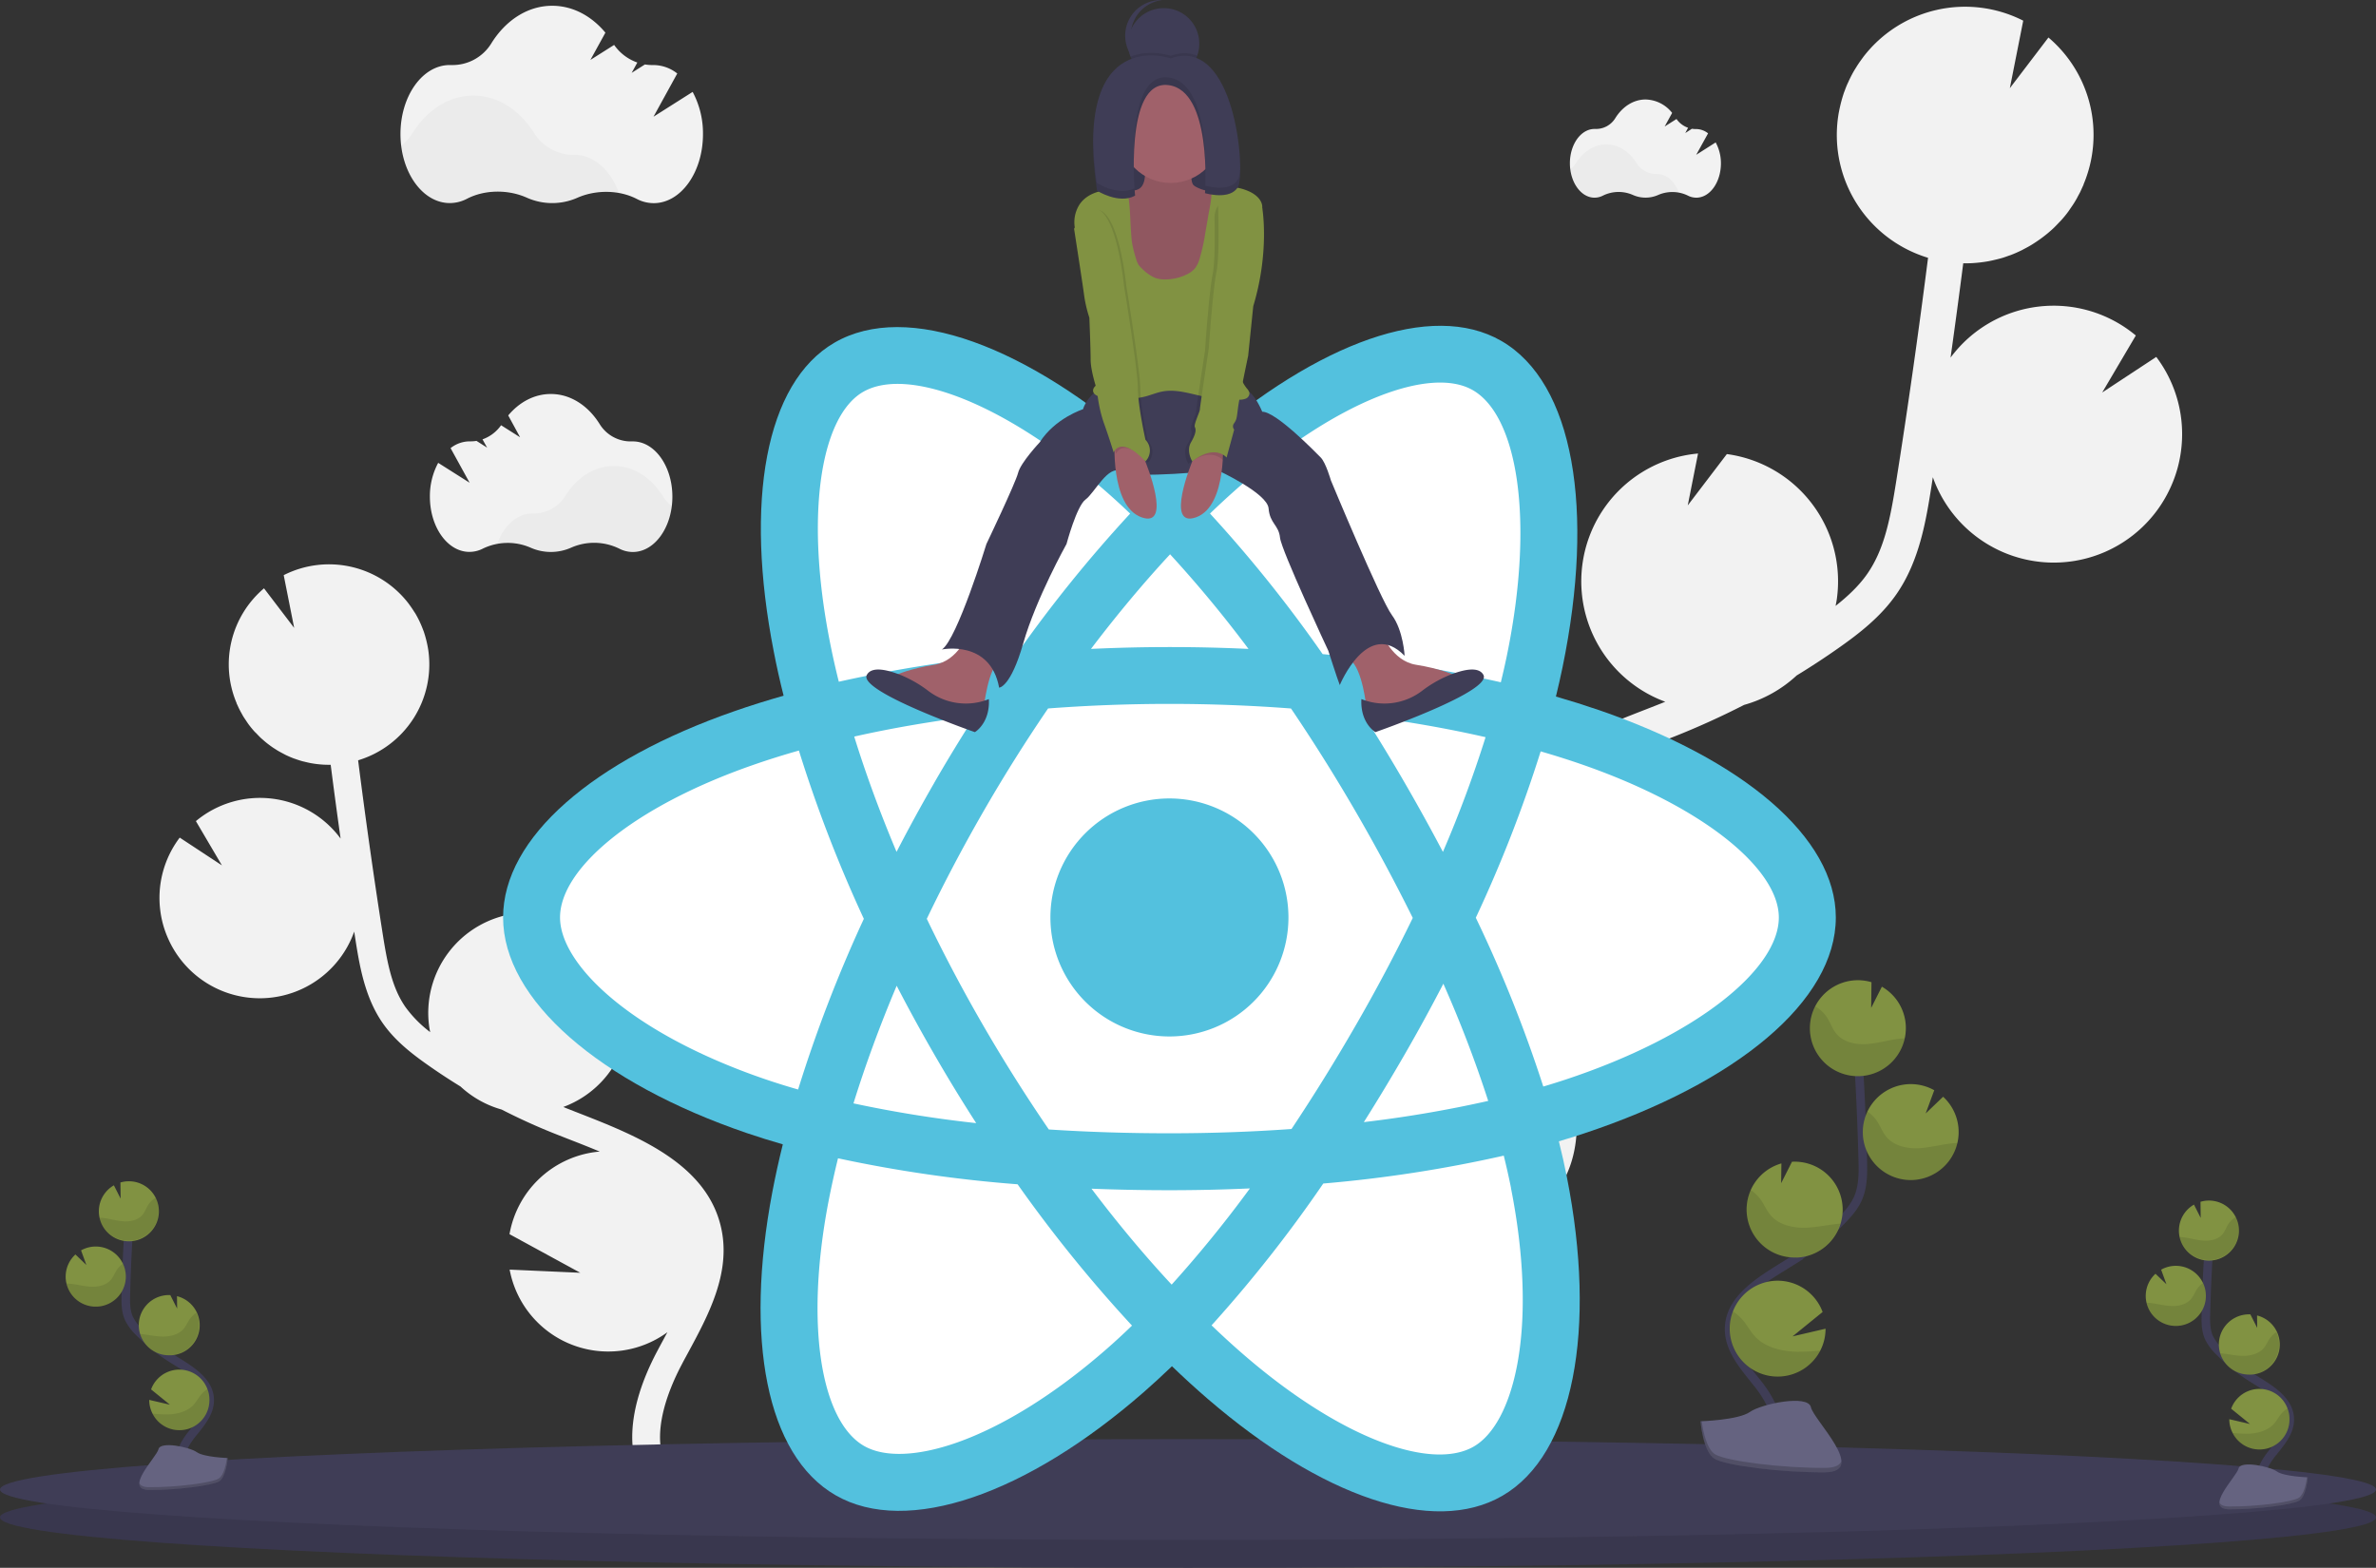 <svg id="a75d69e6-d07c-4db3-9c83-72b2470e5561" data-name="Layer 1" xmlns="http://www.w3.org/2000/svg" width="1108" height="731.18" viewBox="0 0 1108 731.18"><rect x="0" y="0" width="1108" height="731.18" fill="#333333" stroke="none"/><title>react</title><path d="M813.68,415.2l6.89-2.7c.66-.26,1.31-.54,2-.81a59.85,59.85,0,0,1,15.28-115.77l-4.8,24.2,18.22-23.92.16,0a59.87,59.87,0,0,1,51.16,67.45c-.15,1.13-.39,2.23-.6,3.34,5.61-4.43,10.87-9.32,14.81-15,8-11.54,10.71-25.76,13.47-43.17,5.47-34.48,10.4-69.34,14.84-104.18a59.83,59.83,0,0,1-42-65.36c.25-1.82.6-3.59,1-5.34.1-.44.2-.88.31-1.31.43-1.69.91-3.35,1.47-5,.09-.27.21-.52.3-.78.5-1.37,1-2.72,1.65-4,.22-.5.44-1,.67-1.47.69-1.43,1.42-2.83,2.22-4.19.27-.45.56-.88.83-1.33.62-1,1.27-2,1.94-2.93.36-.5.71-1,1.08-1.49l.27-.39,0,0a59.81,59.81,0,0,1,74.64-17l-6.24,31.49,18-23.64a59.5,59.5,0,0,1,16.32,68.62h.07c-.17.4-.38.78-.55,1.18-.33.74-.67,1.47-1,2.2-.46.93-1,1.84-1.45,2.74-.38.68-.75,1.36-1.16,2-.59,1-1.23,1.9-1.87,2.83-.38.54-.73,1.1-1.12,1.63-1,1.39-2.12,2.72-3.26,4-.4.45-.83.86-1.25,1.3-.81.86-1.62,1.71-2.48,2.52-.53.5-1.09,1-1.64,1.46-.79.7-1.6,1.38-2.43,2-.59.47-1.19.92-1.79,1.36-.87.63-1.75,1.22-2.64,1.81-.6.39-1.2.78-1.81,1.15-1,.61-2.05,1.17-3.1,1.72-.53.27-1,.57-1.59.83-1.58.77-3.2,1.48-4.85,2.11-.31.12-.64.21-.95.32-1.38.5-2.77,1-4.18,1.35-.61.17-1.23.31-1.85.46-1.15.28-2.31.54-3.48.76q-1,.18-2.07.33c-1.15.17-2.31.3-3.48.4-.69.06-1.37.12-2.07.16-1.26.06-2.53.07-3.8.06a2.08,2.08,0,0,0-.25,0q-2.82,22-5.92,44A59.82,59.82,0,0,1,1042,240.88l-15.68,26.58,25.21-16.59a59.68,59.68,0,0,1,11.5,44.16,58.76,58.76,0,0,1-4.5,15.94,59.83,59.83,0,0,1-111.19-4c-.23,1.48-.45,3-.68,4.46-2.44,15.35-5.47,34.46-16.23,50-7.29,10.56-17.33,18.36-27.09,25.22q-9.52,6.7-19.48,12.77a59.85,59.85,0,0,1-24.53,13.74q-16,8.19-32.69,14.81l-6.95,2.72c-6.25,2.44-12.65,4.94-19,7.6,1,.09,2,.17,3,.3a59.9,59.9,0,0,1,50.86,49.05l-42.31,23.11,42.18-1.89A59.16,59.16,0,0,1,843,534.54a59.87,59.87,0,0,1-82.7,11.74l2.1,3.91c1.4,2.58,2.78,5.15,4.12,7.7,18.33,34.74,19.66,64.74,3.75,84.49l-13-10.45c15.49-19.22,3.2-49.77-5.5-66.27-1.32-2.5-2.68-5-4-7.56C736,536.27,722.65,511.53,728,485.2,736,445.5,779.05,428.7,813.68,415.2Z" transform="translate(-46 -84.41)" fill="#f2f2f2"/><path d="M315.6,603.42l-5.38-2.11c-.52-.2-1-.43-1.54-.63a46.75,46.75,0,0,0-11.94-90.42l3.75,18.9-14.22-18.68h-.13a46.76,46.76,0,0,0-40,52.68c.12.89.31,1.74.47,2.61a55.84,55.84,0,0,1-11.56-11.73c-6.23-9-8.37-20.12-10.53-33.71C220.29,493.4,216.45,466.18,213,439a46.72,46.72,0,0,0,32.77-51.05c-.2-1.42-.47-2.8-.79-4.17l-.24-1c-.34-1.32-.71-2.62-1.15-3.88-.07-.21-.16-.41-.24-.61-.39-1.07-.82-2.12-1.28-3.15-.18-.38-.35-.77-.53-1.15-.54-1.11-1.11-2.2-1.73-3.26-.21-.36-.44-.7-.65-1-.49-.78-1-1.55-1.52-2.29-.28-.39-.55-.79-.84-1.17l-.21-.3h0a46.76,46.76,0,0,0-58.29-13.32l4.88,24.6-14.07-18.46a46.48,46.48,0,0,0-12.75,53.59h-.05c.13.31.29.61.43.92.26.58.52,1.15.8,1.72q.54,1.08,1.14,2.13c.29.54.58,1.07.9,1.59.46.75,1,1.48,1.46,2.21.3.42.57.86.88,1.27.8,1.08,1.65,2.12,2.54,3.13.31.35.65.67,1,1,.63.67,1.27,1.33,1.94,2,.41.4.85.77,1.28,1.14q.93.83,1.89,1.59c.46.36.93.71,1.4,1.06.68.49,1.37,1,2.06,1.41.47.31.94.61,1.42.9.79.48,1.6.91,2.42,1.34.42.22.82.45,1.24.66,1.24.6,2.5,1.15,3.79,1.64.24.1.5.16.74.25,1.07.39,2.16.75,3.27,1.06.47.13,1,.24,1.44.35.9.22,1.8.43,2.72.6l1.61.26c.9.13,1.81.23,2.72.31.54.05,1.07.09,1.62.12,1,.05,2,.06,3,.05h.19q2.2,17.22,4.62,34.41a46.71,46.71,0,0,0-67.48-8.14L149.49,488l-19.68-12.95a46.57,46.57,0,0,0-9,34.49A45.8,45.8,0,0,0,124.34,522a46.73,46.73,0,0,0,86.84-3.12c.18,1.15.35,2.32.53,3.48,1.9,12,4.27,26.92,12.67,39.08,5.7,8.24,13.54,14.33,21.16,19.69q7.44,5.24,15.21,10a46.88,46.88,0,0,0,19.16,10.74c8.32,4.26,16.84,8.14,25.54,11.56l5.42,2.13c4.88,1.9,9.88,3.85,14.81,5.93-.78.07-1.57.13-2.36.24A46.77,46.77,0,0,0,283.6,660l33,18-32.94-1.47a46.78,46.78,0,0,0,73.57,29.2c-.55,1-1.09,2-1.64,3.05-1.09,2-2.17,4-3.22,6-14.31,27.13-15.35,50.57-2.92,66l10.13-8.16c-12.1-15-2.5-38.87,4.3-51.76,1-1.95,2.09-3.92,3.16-5.9,9.19-17,19.61-36.37,15.46-56.94C376.29,627.08,342.64,614,315.6,603.42Z" transform="translate(-46 -84.41)" fill="#f2f2f2"/><ellipse cx="554" cy="707.68" rx="554" ry="23.5" fill="#3f3d56"/><ellipse cx="554" cy="707.68" rx="554" ry="23.5" opacity="0.1"/><ellipse cx="554" cy="694.68" rx="554" ry="23.5" fill="#3f3d56"/><path d="M131,770.73c-3-5.51.4-12.26,4.28-17.18s8.61-10,8.51-16.29c-.14-9-9.7-14.31-17.33-19.08a84.78,84.78,0,0,1-15.56-12.51,23,23,0,0,1-4.78-6.4c-1.58-3.52-1.53-7.52-1.43-11.38q.5-19.26,1.9-38.48" transform="translate(-46 -84.41)" fill="none" stroke="#3f3d56" stroke-miterlimit="10" stroke-width="4"/><path d="M92.11,648.7a14,14,0,0,1,7-11.49l3.14,6.21-.09-7.52a13.86,13.86,0,0,1,4.62-.56A14,14,0,1,1,92.11,648.7Z" transform="translate(-46 -84.41)" fill="#819242"/><path d="M117.14,743.7a14,14,0,0,0,26.5-5.76,13.82,13.82,0,0,0-.91-5.69,14,14,0,0,0-26.27.15l8.77,7.13-9.64-2.24A13.89,13.89,0,0,0,117.14,743.7Z" transform="translate(-46 -84.41)" fill="#819242"/><path d="M124.07,716.45a14,14,0,0,0,4.46-27.54l.07,5.79-3.18-6.29h0a14,14,0,0,0-1.31,28.05Z" transform="translate(-46 -84.41)" fill="#819242"/><path d="M90,693.78a14,14,0,0,0,1.32-28,13.88,13.88,0,0,0-7.52,1.78l2.48,6.8-5.11-4.9a14,14,0,0,0-4.53,9.69A13.33,13.33,0,0,0,77,683,14,14,0,0,0,90,693.78Z" transform="translate(-46 -84.41)" fill="#819242"/><path d="M94,652.44c3.24.36,6.39,1.37,9.64,1.57s6.82-.58,8.88-3.1c1.11-1.37,1.66-3.09,2.59-4.57a10.08,10.08,0,0,1,3.54-3.33,14,14,0,1,1-26.24,9.32C92.94,652.35,93.47,652.39,94,652.44Z" transform="translate(-46 -84.41)" opacity="0.1"/><path d="M90,693.78a14,14,0,0,0,13.35-20,10.4,10.4,0,0,0-2.82,2.83c-1,1.51-1.61,3.25-2.78,4.64-2.19,2.57-5.92,3.41-9.31,3.25s-6.66-1.11-10-1.42c-.47,0-.94-.08-1.41-.09A14,14,0,0,0,90,693.78Z" transform="translate(-46 -84.41)" opacity="0.1"/><path d="M124.07,716.45a14,14,0,0,0,13.47-19.76,11.36,11.36,0,0,0-3,2.85c-1.09,1.54-1.77,3.31-3,4.73-2.36,2.64-6.34,3.57-9.93,3.48s-6.82-.93-10.28-1.19A14,14,0,0,0,124.07,716.45Z" transform="translate(-46 -84.41)" opacity="0.1"/><path d="M117.14,743.7a14,14,0,0,0,26.5-5.76,13.82,13.82,0,0,0-.91-5.69,14,14,0,0,0-3.08,2.74c-1.34,1.63-2.21,3.47-3.76,5-2.87,2.82-7.5,4-11.62,4.09A62.35,62.35,0,0,1,117.14,743.7Z" transform="translate(-46 -84.41)" opacity="0.1"/><path d="M152.19,764.39s-11.08-.34-14.41-2.72-17-5.22-17.87-1.4-16.65,19-4.14,19.06,29.06-2,32.39-4S152.19,764.39,152.19,764.39Z" transform="translate(-46 -84.41)" fill="#656380"/><path d="M115.54,778c12.51.1,29.06-2,32.4-4,2.53-1.54,3.54-7.09,3.88-9.65l.37,0s-.7,8.93-4,11-19.89,4.08-32.39,4c-3.61,0-4.86-1.31-4.79-3.22C111.48,777.26,112.86,778,115.54,778Z" transform="translate(-46 -84.41)" opacity="0.2"/><path d="M1101,779.73c-3-5.51.4-12.26,4.28-17.18s8.61-10,8.51-16.29c-.14-9-9.7-14.31-17.33-19.08a84.78,84.78,0,0,1-15.56-12.51,23,23,0,0,1-4.78-6.4c-1.58-3.52-1.53-7.52-1.43-11.38q.49-19.26,1.9-38.48" transform="translate(-46 -84.41)" fill="none" stroke="#3f3d56" stroke-miterlimit="10" stroke-width="4"/><path d="M1062.11,657.7a14,14,0,0,1,7-11.49l3.14,6.21-.09-7.52a13.86,13.86,0,0,1,4.62-.56,14,14,0,1,1-14.68,13.36Z" transform="translate(-46 -84.41)" fill="#819242"/><path d="M1087.14,752.7a14,14,0,0,0,26.5-5.76,13.82,13.82,0,0,0-.91-5.69,14,14,0,0,0-26.27.15l8.77,7.13-9.64-2.24A13.89,13.89,0,0,0,1087.14,752.7Z" transform="translate(-46 -84.41)" fill="#819242"/><path d="M1094.07,725.45a14,14,0,0,0,4.46-27.54l.07,5.79-3.18-6.29h0a14,14,0,0,0-1.31,28.05Z" transform="translate(-46 -84.41)" fill="#819242"/><path d="M1060,702.78a14,14,0,0,0,1.32-28,13.88,13.88,0,0,0-7.52,1.78l2.48,6.8-5.11-4.9a14,14,0,0,0-4.53,9.69A13.33,13.33,0,0,0,1047,692,14,14,0,0,0,1060,702.78Z" transform="translate(-46 -84.41)" fill="#819242"/><path d="M1064,661.44c3.24.36,6.39,1.37,9.64,1.57s6.82-.58,8.88-3.1c1.11-1.37,1.66-3.09,2.59-4.57a10.08,10.08,0,0,1,3.54-3.33,14,14,0,1,1-26.24,9.32C1062.94,661.35,1063.47,661.39,1064,661.44Z" transform="translate(-46 -84.41)" opacity="0.1"/><path d="M1060,702.78a14,14,0,0,0,13.35-20,10.4,10.4,0,0,0-2.82,2.83c-1,1.51-1.61,3.25-2.78,4.64-2.19,2.57-5.92,3.41-9.31,3.25s-6.66-1.11-10-1.42c-.47,0-.94-.08-1.41-.09A14,14,0,0,0,1060,702.78Z" transform="translate(-46 -84.41)" opacity="0.1"/><path d="M1094.07,725.45a14,14,0,0,0,13.47-19.76,11.36,11.36,0,0,0-3,2.85c-1.09,1.54-1.77,3.31-3,4.73-2.36,2.64-6.34,3.57-9.93,3.48s-6.82-.93-10.28-1.19A14,14,0,0,0,1094.07,725.45Z" transform="translate(-46 -84.41)" opacity="0.1"/><path d="M1087.14,752.7a14,14,0,0,0,26.5-5.76,13.82,13.82,0,0,0-.91-5.69,14,14,0,0,0-3.08,2.74c-1.34,1.63-2.21,3.47-3.76,5-2.87,2.82-7.5,4-11.62,4.09A62.35,62.35,0,0,1,1087.14,752.7Z" transform="translate(-46 -84.41)" opacity="0.1"/><path d="M1122.19,773.39s-11.08-.34-14.41-2.72-17-5.22-17.87-1.4-16.65,19-4.14,19.06,29.06-2,32.39-4S1122.19,773.39,1122.19,773.39Z" transform="translate(-46 -84.41)" fill="#656380"/><path d="M1085.54,787c12.51.1,29.06-2,32.4-4,2.53-1.54,3.54-7.09,3.88-9.65l.37,0s-.7,8.93-4,11-19.89,4.08-32.39,4c-3.61,0-4.86-1.31-4.79-3.22C1081.48,786.26,1082.86,787,1085.54,787Z" transform="translate(-46 -84.41)" opacity="0.2"/><path d="M791.57,415.56q-9.92-3.4-20-6.3,1.66-6.79,3.09-13.65c15.14-73.51,5.24-132.73-28.57-152.22-32.42-18.7-85.44.8-139,47.39q-7.92,6.92-15.47,14.2-5.07-4.85-10.3-9.51C525.21,245.64,469,224.65,435.18,244.2c-32.39,18.75-42,74.42-28.35,144.09q2,10.35,4.59,20.58c-7.95,2.26-15.64,4.67-23,7.24C322.63,439,280.61,475,280.61,512.29c0,38.51,45.11,77.14,113.64,100.56q8.34,2.83,16.8,5.26-2.74,11-4.88,22.18c-13,68.46-2.84,122.82,29.46,141.45C469,801,525,781.2,579.52,733.54c4.31-3.77,8.63-7.77,13-11.95q8.18,7.89,16.79,15.32c52.82,45.45,105,63.81,137.26,45.12,33.33-19.29,44.16-77.69,30.1-148.73q-1.6-8.14-3.73-16.61,5.91-1.74,11.56-3.61c71.24-23.6,117.6-61.76,117.6-100.79,0-37.43-43.38-73.62-110.5-96.73Z" transform="translate(-46 -84.41)" fill="#53c1de"/><path d="M776.12,587.88c-3.4,1.13-6.88,2.21-10.44,3.27a621.6,621.6,0,0,0-31.47-78.73,623.06,623.06,0,0,0,30.25-77.58c6.35,1.84,12.53,3.78,18.47,5.83,57.51,19.79,92.59,49.06,92.59,71.62,0,24-37.89,55.21-99.4,75.59ZM750.6,638.46c6.22,31.41,7.1,59.81,3,82-3.7,19.95-11.14,33.25-20.34,38.58-19.59,11.33-61.47-3.4-106.64-42.27q-7.77-6.69-15.63-14.25a624.23,624.23,0,0,0,52.09-66.14,620.2,620.2,0,0,0,84.17-13q1.9,7.68,3.37,15ZM492.48,757.1c-19.14,6.76-34.38,6.95-43.59,1.64-19.6-11.31-27.75-55-16.63-113.5q2-10.37,4.53-20.63a625.79,625.79,0,0,0,83.75,12.13,645.09,645.09,0,0,0,53.35,65.9q-5.79,5.61-11.84,10.91c-24.11,21.08-48.28,36-69.57,43.55ZM402.84,587.73c-30.31-10.36-55.33-23.82-72.49-38.5-15.41-13.2-23.19-26.31-23.19-36.94,0-22.63,33.74-51.5,90-71.11q10.6-3.69,21.39-6.73a637.08,637.08,0,0,0,30.29,78.48,646.29,646.29,0,0,0-30.66,79.6Q410.44,590.32,402.84,587.73Zm30.05-204.54c-11.68-59.69-3.93-104.72,15.59-116,20.79-12,66.76,5.12,115.22,48.15,3.1,2.75,6.21,5.63,9.32,8.6a635.89,635.89,0,0,0-52.93,65.52,648.42,648.42,0,0,0-82.93,12.89q-2.39-9.52-4.27-19.15ZM701,449.38q-9.11-15.74-18.89-31.08c19.83,2.51,38.82,5.83,56.66,9.91a565.54,565.54,0,0,1-19.89,53.51q-8.61-16.35-17.88-32.34ZM591.64,342.91a569.3,569.3,0,0,1,36.57,44.14q-36.71-1.73-73.45,0c12.07-15.92,24.44-30.72,36.88-44.13Zm-110,106.65q-9.15,15.87-17.55,32.14c-7.73-18.33-14.34-36.36-19.74-53.77,17.73-4,36.64-7.21,56.34-9.68Q490.77,433.69,481.62,449.56Zm19.61,158.65A564.64,564.64,0,0,1,444,599c5.49-17.71,12.25-36.13,20.15-54.86q8.43,16.29,17.61,32.16Q491.1,592.49,501.23,608.21Zm91.14,75.33C579.79,670,567.24,655,555,638.79q17.85.71,36.36.71,19,0,37.51-.84A563.94,563.94,0,0,1,592.37,683.54ZM719.08,543.19A562.82,562.82,0,0,1,740,597.85a561.35,561.35,0,0,1-58,9.89q9.85-15.63,19.08-31.63,9.38-16.26,18-32.92Zm-41,19.66q-14.12,24.52-29.81,48.1c-18.44,1.32-37.49,2-56.91,2s-38.15-.6-56.27-1.78Q519,587.67,504.7,563t-26.51-50.08q12.27-25.53,26.43-50.1h0q14.14-24.56,30.13-48c18.49-1.4,37.43-2.13,56.59-2.13s38.22.74,56.69,2.14q15.81,23.37,30,47.81t26.79,49.87q-12.45,25.62-26.71,50.3Zm54.77-296.46c20.81,12,28.9,60.4,15.83,123.87q-1.29,6.19-2.8,12.35a635.74,635.74,0,0,0-83.09-13.13,625.16,625.16,0,0,0-52.53-65.56q7-6.74,14.29-13.11c45.88-39.93,88.76-55.69,108.3-44.42Z" transform="translate(-46 -84.41)" fill="#fff"/><path d="M591.34,456.79a55.5,55.5,0,1,1-55.5,55.5,55.49,55.49,0,0,1,55.5-55.5" transform="translate(-46 -84.41)" fill="#53c1de"/><path d="M605.26,104.81a16.6,16.6,0,1,1-16.6-16.6A16.52,16.52,0,0,1,605.26,104.81Z" transform="translate(-46 -84.41)" fill="#3f3d56"/><path d="M575.4,109a16.62,16.62,0,0,1,12.49-24.54,16.6,16.6,0,1,0,1.41,33.07A16.6,16.6,0,0,1,575.4,109Z" transform="translate(-46 -84.41)" fill="#3f3d56"/><rect x="521.91" y="43.52" width="44.47" height="69.37" fill="#3f3d56"/><rect x="521.91" y="43.52" width="44.47" height="69.37" opacity="0.1"/><path d="M497.66,379.61s-4.75,13.05-16,14.83-17.79,4.74-17.79,4.74l26.68,17.19,14.23-1.78s1.78-18.38,7.71-22.53S497.66,379.61,497.66,379.61Z" transform="translate(-46 -84.41)" fill="#a0616a"/><path d="M690.34,379.61s4.75,13.05,16,14.83,17.79,4.74,17.79,4.74l-26.68,17.19-14.23-1.78s-1.78-18.38-7.71-22.53S690.34,379.61,690.34,379.61Z" transform="translate(-46 -84.41)" fill="#a0616a"/><path d="M560.5,264.59s-7.11,3.56-9.48,10.68c0,0-13,4.15-20.16,15.41,0,0-8.9,9.49-10.08,14.23S506,338.11,506,338.11s-13.64,44.47-20.75,49.21c0,0,22.53-4.74,26.68,17.79,0,0,5.33,0,11.26-20.75s20.16-46.25,20.16-46.25,4.74-17.78,8.89-20.75,10.67-16.6,16.6-13,45.06-.6,45.06-.6S637,314.4,637.58,321.51s4.74,7.71,5.33,13.64,22.53,52.76,22.53,52.76,4.15,13,5.34,16c0,0,13-31.42,30.24-13.63,0,0-.6-11.86-5.93-19s-28.46-62.84-28.46-62.84-2.37-8.3-4.74-10.67-20.76-21.35-27.28-21.35c0,0-3.55-8.89-7.7-10.08Z" transform="translate(-46 -84.41)" fill="#3f3d56"/><path d="M507.14,410.44a28.89,28.89,0,0,1-28.22-3.79,56.37,56.37,0,0,0-12.59-7.3c-6.29-2.54-13.81-4.42-16.1-.17-4.15,7.71,50.39,26.68,50.39,26.68S507.74,421.71,507.14,410.44Z" transform="translate(-46 -84.41)" fill="#3f3d56"/><path d="M680.86,410.44a28.89,28.89,0,0,0,28.22-3.79,56.37,56.37,0,0,1,12.59-7.3c6.29-2.54,13.81-4.42,16.1-.17,4.15,7.71-50.39,26.68-50.39,26.68S680.26,421.71,680.86,410.44Z" transform="translate(-46 -84.41)" fill="#3f3d56"/><path d="M579.88,167.08c-.22,2.06-.9,4.29-2.66,5.38-1.44.9-3.26.83-4.92,1.17a11.46,11.46,0,0,0-7.82,6.77,17.51,17.51,0,0,0-.75,10.55,39.22,39.22,0,0,0,1.52,5.06c1.74,4.92,3.84,9.8,7.09,13.89a59,59,0,0,0,9.3,8.77c2.11,1.72,4.29,3.47,6.89,4.28a21.75,21.75,0,0,0,5.4.72c2.25.1,4.65.17,6.6-.95,3-1.73,3.89-5.55,5.52-8.62,1.38-2.6,3.44-4.81,4.73-7.46a29.49,29.49,0,0,0,2-6.52l2.77-12.3c1-4.47,1.92-9.51-.59-13.34a2.28,2.28,0,0,0-.74-.77,2.79,2.79,0,0,0-1.52-.15,16.44,16.44,0,0,1-9.15-2.09,3.93,3.93,0,0,1-1.15-.9,4.72,4.72,0,0,1-.7-2.12,22.2,22.2,0,0,0-1.28-4.45,3,3,0,0,0-.87-1.34,3.15,3.15,0,0,0-1.41-.47,114.47,114.47,0,0,0-12.93-1.35c-1.42-.07-3.56-.64-4.54.62S580,165.58,579.88,167.08Z" transform="translate(-46 -84.41)" fill="#a0616a"/><path d="M579.88,167.08c-.22,2.06-.9,4.29-2.66,5.38-1.44.9-3.26.83-4.92,1.17a11.46,11.46,0,0,0-7.82,6.77,17.51,17.51,0,0,0-.75,10.55,39.22,39.22,0,0,0,1.52,5.06c1.74,4.92,3.84,9.8,7.09,13.89a59,59,0,0,0,9.3,8.77c2.11,1.72,4.29,3.47,6.89,4.28a21.75,21.75,0,0,0,5.4.72c2.25.1,4.65.17,6.6-.95,3-1.73,3.89-5.55,5.52-8.62,1.38-2.6,3.44-4.81,4.73-7.46a29.49,29.49,0,0,0,2-6.52l2.77-12.3c1-4.47,1.92-9.51-.59-13.34a2.28,2.28,0,0,0-.74-.77,2.79,2.79,0,0,0-1.52-.15,16.44,16.44,0,0,1-9.15-2.09,3.93,3.93,0,0,1-1.15-.9,4.72,4.72,0,0,1-.7-2.12,22.2,22.2,0,0,0-1.28-4.45,3,3,0,0,0-.87-1.34,3.15,3.15,0,0,0-1.41-.47,114.47,114.47,0,0,0-12.93-1.35c-1.42-.07-3.56-.64-4.54.62S580,165.58,579.88,167.08Z" transform="translate(-46 -84.41)" opacity="0.1"/><path d="M571.85,174.15a26.93,26.93,0,0,0-7.13-1.12c-5.72-.14-11.84,1.83-15.14,6.5A15.34,15.34,0,0,0,547.29,191a23.57,23.57,0,0,0,5.2,10.66,32,32,0,0,1,4,5.24c1.58,3,1.63,6.59,2.06,10,1,8.12,4.46,15.75,5.83,23.82s.19,17.42-6.18,22.55c-1.07.86-2.37,1.77-2.46,3.14-.14,2.19,2.71,3.12,4.9,3.33,6.55.62,13.27,1.23,19.63-.46,2.63-.7,5.17-1.79,7.85-2.29,6.8-1.27,13.64,1.34,20.45,2.59a90.61,90.61,0,0,0,14.91,1.21,7.94,7.94,0,0,0,3.43-.45,2.75,2.75,0,0,0,1.74-2.74,4.76,4.76,0,0,0-1.18-2c-3.44-4.25-4.49-9.9-5.43-15.29l-3.15-18.11c-1.69-9.68-3.26-20.2,1.32-28.89,3.29-6.25,9.36-10.65,12.83-16.8a9.84,9.84,0,0,0,1.55-6.28c-.52-3.09-3.31-5.3-6.17-6.59A23.21,23.21,0,0,0,611,173c.1,4.33-1,8.71-1.71,13l-1.21,7a88.83,88.83,0,0,1-2.71,12.2,12.85,12.85,0,0,1-2.17,4.42,11.43,11.43,0,0,1-3.83,2.79,22.83,22.83,0,0,1-10.14,2.32,13.54,13.54,0,0,1-4.48-.69,19,19,0,0,1-6.17-4.34,10.11,10.11,0,0,1-1.63-1.77,9.93,9.93,0,0,1-1.11-2.67,55.42,55.42,0,0,1-1.91-7.48c-.3-1.94-.4-3.91-.54-5.87C573,186.12,573,179.72,571.85,174.15Z" transform="translate(-46 -84.41)" fill="#819242"/><path d="M565.84,288.9s-2.37,31.43,12.45,36.76,1.78-26.09,1.78-26.09l-4.75-9.48Z" transform="translate(-46 -84.41)" fill="#a0616a"/><path d="M616.23,288.9s2.37,31.43-12.45,36.76S602,299.57,602,299.57l4.75-9.48Z" transform="translate(-46 -84.41)" fill="#a0616a"/><path d="M552.79,184l-4.74,7.71s4.15,26.68,4.74,31.42a62.2,62.2,0,0,0,2.38,10.08s.59,14.23.59,19.57,3,14.23,3,14.23a64.82,64.82,0,0,0,3,14.82c2.37,6.52,4.74,14.23,4.74,14.23s3-8.3,14.82,4.15a7.18,7.18,0,0,0,0-10.08s-3.55-16-3.55-24.31-6.53-48-6.53-48S567,172.7,552.79,184Z" transform="translate(-46 -84.41)" opacity="0.1"/><path d="M551.61,183.37l-4.74,7.71s4.15,26.68,4.74,31.42A61.84,61.84,0,0,0,554,232.58s.59,14.23.59,19.56,3,14.23,3,14.23a64.53,64.53,0,0,0,3,14.82c2.37,6.53,4.75,14.23,4.75,14.23s3-8.3,14.82,4.15a7.18,7.18,0,0,0,0-10.07s-3.56-16-3.56-24.31-6.52-48-6.52-48S565.84,172.1,551.61,183.37Z" transform="translate(-46 -84.41)" fill="#819242"/><path d="M629.87,179.22l3,3.53s3.49,20.18-4.22,45.68l-2.37,23.12s-4.15,19.57-4.74,24.31-.59,5.33-1.78,7.11a2.29,2.29,0,0,0,0,3l-3.56,13s-5.33-6.52-16,1.78c0,0-3-4.74-.6-8.89s2.37-5.93,1.78-7.12,2.37-7.11,2.37-8.3S607.93,248,607.93,248s1.78-26.68,3.56-35.57c1.09-5.47,1.07-17.66.88-26.24-.19-8.94,10.63-13.78,17-7.5C629.52,178.85,629.7,179,629.87,179.22Z" transform="translate(-46 -84.41)" opacity="0.1"/><path d="M631.65,178l3,3.53s3.49,20.19-4.22,45.68l-2.37,23.12s-4.15,19.57-4.74,24.31-.6,5.34-1.78,7.12a2.28,2.28,0,0,0,0,3L618,297.8s-5.33-6.53-16,1.77c0,0-3-4.74-.59-8.89s2.37-5.93,1.78-7.11,2.37-7.12,2.37-8.3,4.15-28.46,4.15-28.46,1.78-26.68,3.56-35.58.59-35.57.59-35.57S623.35,169.14,631.65,178Z" transform="translate(-46 -84.41)" fill="#819242"/><circle cx="545.92" cy="61.61" r="23.72" fill="#a0616a"/><path d="M604.29,110.41a16.6,16.6,0,0,1-31.09.44c9.26-3.73,18.72-.41,18.72-.41C596.65,108.78,600.75,108.93,604.29,110.41Z" transform="translate(-46 -84.41)" opacity="0.1"/><path d="M591.92,111.63s-45.65-16-34.38,61.66c0,0,10.08,6.52,17.78,2.37,0,0-5.33-53.95,15.42-51.58s17.19,50.4,17.19,50.4,11.86,3.55,15.42-3S622.16,101,591.92,111.63Z" transform="translate(-46 -84.41)" fill="#3f3d56"/><path d="M590.74,120.52c-14.24-1.62-16.2,23.27-16,39.05.17-15.69,2.81-37,16-35.49,14.81,1.69,17.24,26.66,17.41,40.8C608.32,151.9,606.9,122.37,590.74,120.52Z" transform="translate(-46 -84.41)" opacity="0.1"/><path d="M557.54,169.73a159.38,159.38,0,0,1-1.77-20.53,152.12,152.12,0,0,0,1.77,24.09s10.08,6.52,17.78,2.37c0,0-.12-1.28-.26-3.43C567.39,176.1,557.54,169.73,557.54,169.73Z" transform="translate(-46 -84.41)" opacity="0.1"/><path d="M623.35,168c-3.32,6.08-13.83,3.41-15.25,3-.07,2.2-.17,3.52-.17,3.52s11.86,3.55,15.42-3c.73-1.34,1.11-5.13,1-10.2C624.25,164.57,623.9,167,623.35,168Z" transform="translate(-46 -84.41)" opacity="0.1"/><path d="M872.73,757.37c4.74-8.78-.64-19.54-6.82-27.37s-13.73-16-13.57-26c.23-14.35,15.45-22.81,27.62-30.42a134.77,134.77,0,0,0,24.79-19.93c3-3.05,5.87-6.31,7.62-10.21,2.52-5.6,2.45-12,2.29-18.12q-.79-30.71-3-61.34" transform="translate(-46 -84.41)" fill="none" stroke="#3f3d56" stroke-miterlimit="10" stroke-width="4"/><path d="M934.74,562.9a22.31,22.31,0,0,0-11.16-18.32l-5,9.9.15-12a22.37,22.37,0,1,0,16,20.41Z" transform="translate(-46 -84.41)" fill="#819242"/><path d="M894.86,714.29a22.36,22.36,0,1,1,1.08-18l-14,11.37,15.37-3.57A22.25,22.25,0,0,1,894.86,714.29Z" transform="translate(-46 -84.41)" fill="#819242"/><path d="M883.81,670.86A22.37,22.37,0,0,1,876.72,627l-.12,9.22,5.06-10h.06a22.37,22.37,0,1,1,2.09,44.69Z" transform="translate(-46 -84.41)" fill="#819242"/><path d="M938.11,634.73A22.37,22.37,0,1,1,948,592.87l-4,10.83,8.13-7.8a22.37,22.37,0,0,1-14.07,38.83Z" transform="translate(-46 -84.41)" fill="#819242"/><path d="M931.74,568.86c-5.17.57-10.19,2.18-15.37,2.5s-10.87-.92-14.14-5c-1.77-2.17-2.65-4.91-4.14-7.28a16,16,0,0,0-5.63-5.3,22.37,22.37,0,1,0,41.81,14.84C933.42,568.71,932.58,568.77,931.74,568.86Z" transform="translate(-46 -84.41)" opacity="0.1"/><path d="M938.11,634.73a22.39,22.39,0,0,1-21.28-31.91,16.37,16.37,0,0,1,4.5,4.51c1.59,2.4,2.56,5.18,4.43,7.39,3.48,4.09,9.44,5.43,14.84,5.19s10.6-1.78,16-2.28c.75-.06,1.5-.11,2.26-.13A22.37,22.37,0,0,1,938.11,634.73Z" transform="translate(-46 -84.41)" opacity="0.1"/><path d="M883.81,670.86a22.37,22.37,0,0,1-21.46-31.49,17.83,17.83,0,0,1,4.73,4.55c1.74,2.45,2.82,5.27,4.86,7.54,3.77,4.2,10.11,5.68,15.83,5.54,5.54-.12,10.87-1.48,16.38-1.9A22.36,22.36,0,0,1,883.81,670.86Z" transform="translate(-46 -84.41)" opacity="0.1"/><path d="M894.86,714.29A22.37,22.37,0,0,1,854.08,696a22.27,22.27,0,0,1,4.91,4.38c2.13,2.59,3.53,5.53,6,7.94,4.57,4.49,11.95,6.34,18.52,6.51A97.1,97.1,0,0,0,894.86,714.29Z" transform="translate(-46 -84.41)" opacity="0.1"/><path d="M839,747.26s17.65-.54,23-4.33,27.16-8.31,28.48-2.24,26.53,30.22,6.6,30.38-46.31-3.1-51.62-6.34S839,747.26,839,747.26Z" transform="translate(-46 -84.41)" fill="#656380"/><path d="M897.4,769c-19.93.16-46.31-3.11-51.62-6.34-4-2.47-5.65-11.3-6.19-15.38l-.59,0s1.12,14.24,6.43,17.47,31.69,6.5,51.62,6.34c5.75,0,7.74-2.09,7.63-5.12C903.88,767.78,901.69,768.92,897.4,769Z" transform="translate(-46 -84.41)" opacity="0.2"/><path d="M369,127.27l-18.25,11.57,11.08-20.15a18,18,0,0,0-11-3.94h-.3a21.58,21.58,0,0,1-3.78-.28l-6.19,3.92,2.65-4.82a22.06,22.06,0,0,1-10.82-8.21l-11.07,7,7-12.72c-6.48-7.77-15.2-12.54-24.81-12.54-11.51,0-21.76,6.85-28.38,17.52a21.24,21.24,0,0,1-18.76,10.12l-.62,0c-12.71,0-23,14.41-23,32.19s10.3,32.18,23,32.18a17.2,17.2,0,0,0,8-2c8.29-4.31,19.17-4.39,27.85-.54a29,29,0,0,0,23.68.05c8.62-3.77,19.37-3.69,27.61.54a17.23,17.23,0,0,0,7.93,2c12.71,0,23-14.41,23-32.18A40.86,40.86,0,0,0,369,127.27Z" transform="translate(-46 -84.41)" fill="#f2f2f2"/><path d="M334.59,174.36a34,34,0,0,0-19.72,2.14,29,29,0,0,1-23.67-.05c-8.69-3.85-19.57-3.77-27.86.54a17.2,17.2,0,0,1-8,2c-11.29,0-20.68-11.38-22.64-26.38a21.58,21.58,0,0,0,5.64-6.08C245,135.87,255.21,129,266.72,129s21.64,6.77,28.26,17.32a21.79,21.79,0,0,0,18.76,10.31H314C323,156.64,330.8,163.85,334.59,174.36Z" transform="translate(-46 -84.41)" opacity="0.03"/><path d="M846.07,150.83,837,156.6l5.53-10a9,9,0,0,0-5.51-2h-.14a10.79,10.79,0,0,1-1.89-.14l-3.09,2L833.2,144a11,11,0,0,1-5.4-4.09l-5.52,3.5,3.49-6.34a16.17,16.17,0,0,0-12.37-6.26c-5.75,0-10.86,3.42-14.16,8.74a10.57,10.57,0,0,1-9.36,5h-.31c-6.34,0-11.48,7.19-11.48,16s5.14,16.05,11.48,16.05a8.62,8.62,0,0,0,4-1,16.56,16.56,0,0,1,13.89-.27,14.52,14.52,0,0,0,11.81,0,16.58,16.58,0,0,1,13.77.27,8.61,8.61,0,0,0,4,1c6.34,0,11.48-7.18,11.48-16.05A20.28,20.28,0,0,0,846.07,150.83Z" transform="translate(-46 -84.41)" fill="#f2f2f2"/><path d="M828.92,174.32a17,17,0,0,0-9.83,1.07,14.52,14.52,0,0,1-11.81,0,16.58,16.58,0,0,0-13.9.27,8.55,8.55,0,0,1-4,1c-5.64,0-10.32-5.67-11.3-13.15a10.93,10.93,0,0,0,2.82-3c3.3-5.32,8.42-8.73,14.16-8.73s10.79,3.37,14.09,8.63a10.85,10.85,0,0,0,9.36,5.14h.15C823.15,165.48,827,169.08,828.92,174.32Z" transform="translate(-46 -84.41)" opacity="0.03"/><path d="M250.34,300.27,265,309.55l-8.88-16.15a14.48,14.48,0,0,1,8.85-3.15h.23a17.08,17.08,0,0,0,3-.22l4.95,3.14L271,289.31a17.78,17.78,0,0,0,8.67-6.58l8.87,5.62L283,278.16c5.19-6.22,12.18-10,19.87-10,9.23,0,17.44,5.48,22.75,14a17,17,0,0,0,15,8.11h.5c10.18,0,18.43,11.54,18.43,25.78s-8.25,25.79-18.43,25.79a13.86,13.86,0,0,1-6.43-1.61,26.59,26.59,0,0,0-22.31-.43,23.28,23.28,0,0,1-19,0,26.64,26.64,0,0,0-22.12.43,13.9,13.9,0,0,1-6.35,1.57c-10.19,0-18.44-11.54-18.44-25.79A32.78,32.78,0,0,1,250.34,300.27Z" transform="translate(-46 -84.41)" fill="#f2f2f2"/><path d="M277.89,338a27.36,27.36,0,0,1,15.8,1.72,23.28,23.28,0,0,0,19,0,26.61,26.61,0,0,1,22.32.43,13.82,13.82,0,0,0,6.42,1.61c9.05,0,16.57-9.11,18.14-21.13a17.44,17.44,0,0,1-4.52-4.88c-5.31-8.54-13.52-14-22.75-14s-17.33,5.42-22.64,13.88a17.44,17.44,0,0,1-15,8.25h-.23C287.17,323.81,280.93,329.59,277.89,338Z" transform="translate(-46 -84.41)" opacity="0.03"/></svg>
